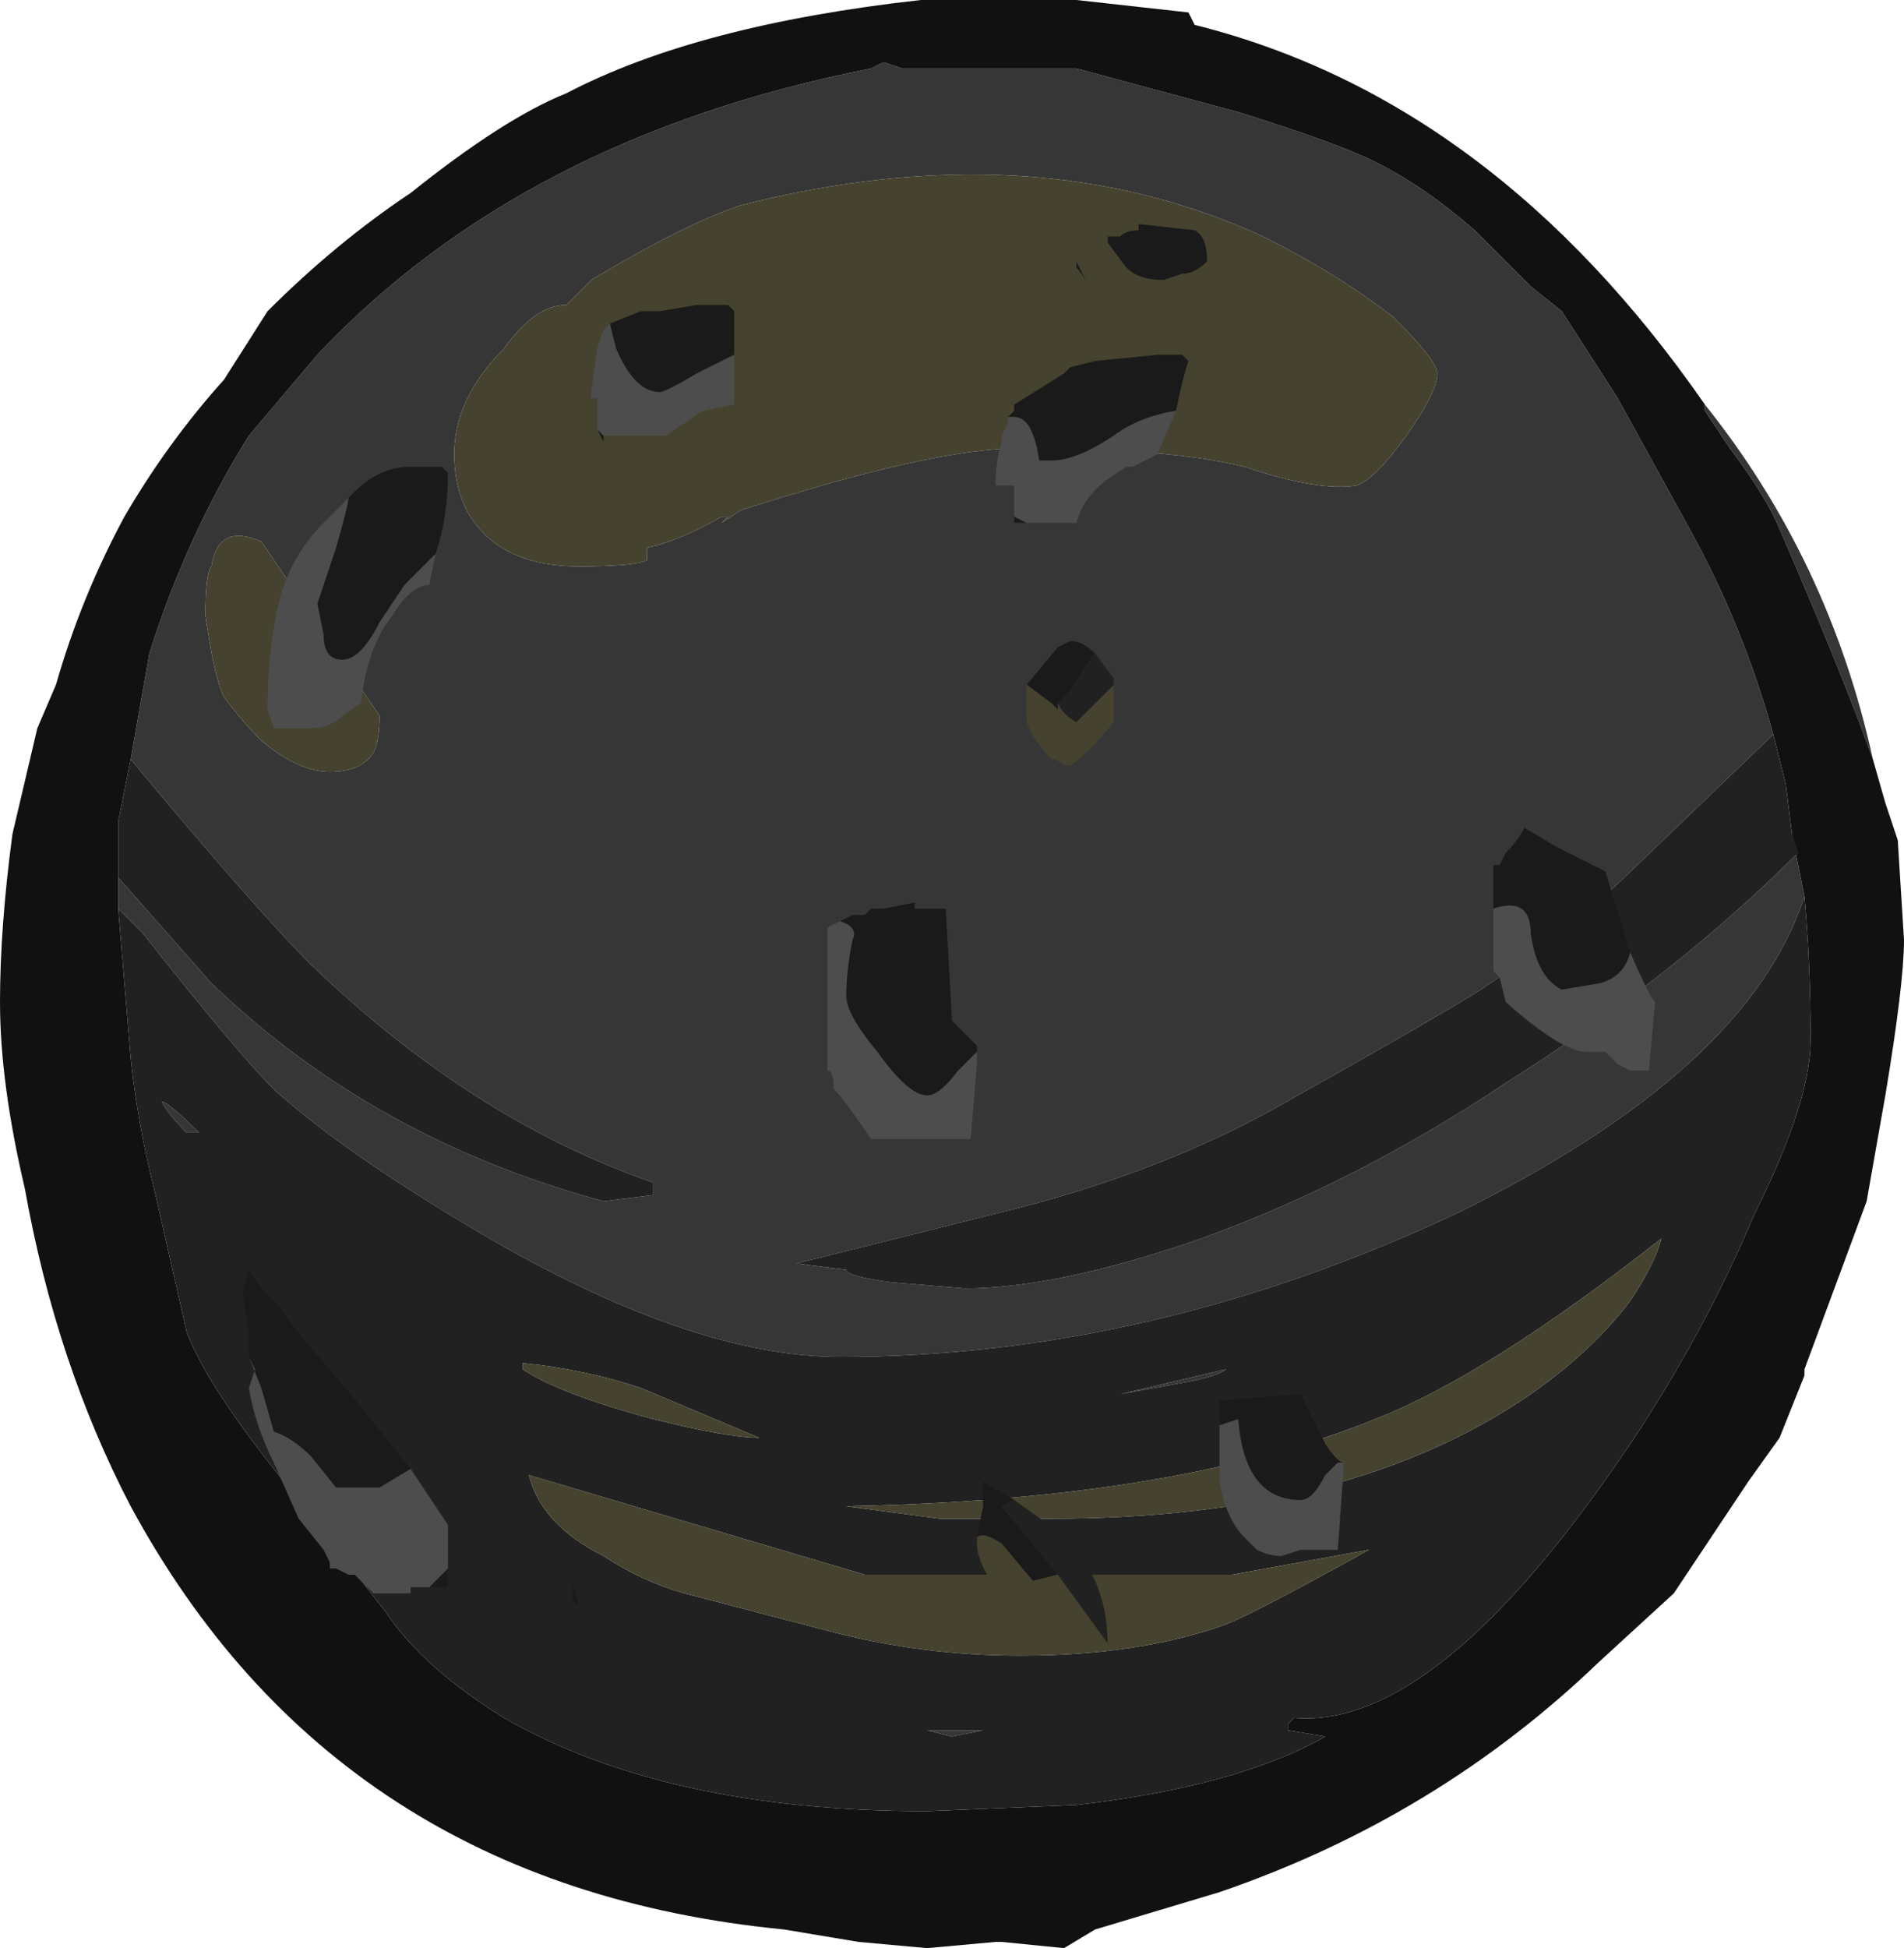 <?xml version="1.0" encoding="UTF-8" standalone="no"?>
<svg xmlns:ffdec="https://www.free-decompiler.com/flash" xmlns:xlink="http://www.w3.org/1999/xlink" ffdec:objectType="frame" height="109.55px" width="107.1px" xmlns="http://www.w3.org/2000/svg">
  <g transform="matrix(1.0, 0.0, 0.0, 1.0, 54.25, 107.45)">
    <use ffdec:characterId="37" height="15.65" transform="matrix(7.0, 0.0, 0.0, 7.0, -54.25, -107.45)" width="15.3" xlink:href="#shape0"/>
  </g>
  <defs>
    <g id="shape0" transform="matrix(1.0, 0.0, 0.0, 1.0, 7.75, 15.35)">
      <path d="M-6.7 -9.25 L-6.55 -10.1 Q-6.25 -11.05 -5.75 -11.85 L-5.2 -12.5 Q-3.55 -14.25 -0.75 -14.8 L-0.65 -14.85 -0.5 -14.8 0.9 -14.8 2.2 -14.45 Q3.0 -14.2 3.3 -14.05 3.7 -13.85 4.1 -13.5 L4.55 -13.05 4.8 -12.85 5.25 -12.15 5.8 -11.15 Q6.25 -10.35 6.5 -9.45 L5.25 -8.25 Q4.75 -7.8 4.15 -7.4 3.75 -7.15 2.5 -6.45 1.6 -5.95 0.45 -5.65 L-1.35 -5.2 -0.95 -5.15 Q-0.95 -5.1 -0.6 -5.05 L0.0 -5.0 Q0.75 -5.0 1.9 -5.4 3.15 -5.85 4.35 -6.65 5.7 -7.5 6.7 -8.5 L6.65 -8.65 6.75 -8.15 Q6.3 -6.75 3.95 -5.6 1.5 -4.45 -1.0 -4.45 -2.2 -4.45 -3.9 -5.45 -5.0 -6.1 -5.55 -6.6 -5.85 -6.9 -6.6 -7.85 L-6.8 -8.05 -6.8 -8.3 -6.05 -7.45 Q-4.75 -6.2 -2.9 -5.7 L-2.5 -5.75 -2.5 -5.85 Q-3.95 -6.35 -5.25 -7.6 -5.7 -8.05 -6.7 -9.25 M5.95 -12.1 Q6.95 -10.85 7.3 -9.25 7.05 -9.95 6.55 -11.1 6.45 -11.35 6.15 -11.75 L5.95 -12.05 5.95 -12.1 M3.8 -12.35 Q3.8 -12.45 3.45 -12.8 3.0 -13.15 2.4 -13.45 0.55 -14.3 -1.8 -13.7 -2.25 -13.55 -3.0 -13.1 L-3.2 -12.9 Q-3.45 -12.9 -3.7 -12.55 -4.1 -12.15 -4.1 -11.7 -4.1 -11.45 -4.0 -11.25 -3.75 -10.8 -3.1 -10.8 -2.65 -10.8 -2.55 -10.85 L-2.55 -10.95 Q-2.3 -11.0 -1.95 -11.2 L-1.9 -11.2 -1.95 -11.15 -1.8 -11.25 Q-0.25 -11.75 0.45 -11.75 1.65 -11.75 2.25 -11.6 2.85 -11.4 3.15 -11.45 3.3 -11.5 3.55 -11.85 3.8 -12.2 3.8 -12.35 M2.1 -4.35 Q2.05 -4.3 1.8 -4.25 L1.25 -4.15 2.1 -4.35 M-4.75 -9.3 Q-4.7 -9.4 -4.7 -9.6 L-5.65 -11.0 Q-6.0 -11.15 -6.05 -10.8 -6.1 -10.75 -6.1 -10.4 L-6.05 -10.1 Q-6.0 -9.85 -5.95 -9.75 -5.8 -9.55 -5.65 -9.4 -5.35 -9.15 -5.1 -9.15 -4.85 -9.15 -4.75 -9.3 M-6.15 -6.25 L-6.25 -6.25 Q-6.4 -6.4 -6.45 -6.5 -6.4 -6.5 -6.15 -6.25 M-0.1 -1.4 L-0.3 -1.45 0.15 -1.45 -0.1 -1.4" fill="#363636" fill-rule="evenodd" stroke="none"/>
      <path d="M6.5 -9.45 Q6.25 -10.35 5.8 -11.15 L5.25 -12.15 4.8 -12.85 4.55 -13.05 4.1 -13.5 Q3.7 -13.85 3.3 -14.05 3.0 -14.2 2.2 -14.45 L0.9 -14.8 -0.5 -14.8 -0.65 -14.85 -0.75 -14.8 Q-3.55 -14.25 -5.2 -12.5 L-5.75 -11.85 Q-6.25 -11.05 -6.55 -10.1 L-6.7 -9.25 -6.8 -8.75 -6.8 -8.3 -6.8 -8.05 -6.7 -6.85 Q-6.65 -6.35 -6.5 -5.75 L-6.25 -4.65 Q-6.1 -4.25 -5.55 -3.55 L-4.65 -2.4 Q-4.35 -1.95 -3.7 -1.55 -2.4 -0.8 -0.3 -0.8 L0.9 -0.85 Q2.2 -1.0 2.9 -1.4 L2.6 -1.45 2.6 -1.5 2.65 -1.55 Q3.8 -1.45 5.35 -3.75 5.95 -4.65 6.35 -5.6 6.8 -6.5 6.8 -7.0 6.8 -7.6 6.75 -8.15 L6.65 -8.65 6.6 -9.05 6.5 -9.45 M7.3 -9.25 L7.4 -8.9 7.5 -8.6 7.55 -7.8 Q7.55 -7.45 7.4 -6.55 L7.25 -5.7 6.75 -4.35 6.75 -4.3 6.55 -3.8 6.3 -3.45 5.7 -2.55 5.1 -2.0 Q3.8 -0.75 2.05 -0.15 L1.05 0.15 0.8 0.3 0.3 0.25 0.25 0.25 -0.3 0.3 -0.85 0.25 -1.45 0.15 Q-5.05 -0.2 -6.7 -3.25 -7.3 -4.4 -7.55 -5.8 -7.75 -6.65 -7.75 -7.3 -7.75 -7.9 -7.65 -8.65 L-7.45 -9.5 -7.3 -9.85 Q-7.1 -10.55 -6.75 -11.2 -6.4 -11.8 -5.95 -12.3 L-5.6 -12.85 Q-5.05 -13.4 -4.45 -13.8 -3.7 -14.4 -3.2 -14.6 -2.15 -15.15 -0.35 -15.35 0.3 -15.4 0.9 -15.35 L1.8 -15.25 1.85 -15.15 Q4.25 -14.55 5.95 -12.1 L5.95 -12.05 6.15 -11.75 Q6.45 -11.35 6.55 -11.1 7.05 -9.95 7.3 -9.25" fill="#111111" fill-rule="evenodd" stroke="none"/>
      <path d="M-6.7 -9.25 Q-5.7 -8.05 -5.25 -7.6 -3.95 -6.35 -2.5 -5.85 L-2.5 -5.75 -2.9 -5.7 Q-4.75 -6.2 -6.05 -7.45 L-6.8 -8.3 -6.8 -8.75 -6.7 -9.25 M-6.8 -8.05 L-6.6 -7.85 Q-5.85 -6.9 -5.55 -6.6 -5.0 -6.1 -3.9 -5.45 -2.2 -4.45 -1.0 -4.45 1.5 -4.45 3.95 -5.6 6.3 -6.75 6.75 -8.15 6.8 -7.6 6.8 -7.0 6.8 -6.5 6.35 -5.6 5.95 -4.65 5.35 -3.75 3.8 -1.45 2.65 -1.55 L2.6 -1.5 2.6 -1.45 2.9 -1.4 Q2.2 -1.0 0.9 -0.85 L-0.3 -0.8 Q-2.4 -0.8 -3.7 -1.55 -4.35 -1.95 -4.65 -2.4 L-5.55 -3.55 Q-6.1 -4.25 -6.25 -4.65 L-6.5 -5.75 Q-6.65 -6.35 -6.7 -6.85 L-6.8 -8.05 M6.65 -8.65 L6.7 -8.5 Q5.7 -7.5 4.35 -6.65 3.15 -5.85 1.9 -5.4 0.75 -5.0 0.0 -5.0 L-0.6 -5.05 Q-0.95 -5.1 -0.95 -5.15 L-1.35 -5.2 0.45 -5.65 Q1.6 -5.95 2.5 -6.45 3.75 -7.15 4.15 -7.4 4.75 -7.8 5.25 -8.25 L6.5 -9.45 6.6 -9.05 6.65 -8.65 M5.35 -4.9 Q5.55 -5.2 5.6 -5.4 4.2 -4.3 3.3 -3.95 1.7 -3.3 -0.95 -3.25 L-0.2 -3.15 0.7 -3.15 Q3.1 -3.15 4.55 -4.15 5.05 -4.5 5.35 -4.9 M2.1 -4.35 L1.25 -4.15 1.8 -4.25 Q2.05 -4.3 2.1 -4.35 M2.1 -2.3 Q2.35 -2.4 3.25 -2.9 L2.15 -2.7 -0.8 -2.7 -3.5 -3.5 Q-3.4 -3.1 -2.9 -2.85 -2.6 -2.65 -2.25 -2.55 L-1.1 -2.25 Q-0.35 -2.05 0.45 -2.05 1.4 -2.05 2.1 -2.3 M-6.15 -6.25 Q-6.4 -6.5 -6.45 -6.5 -6.4 -6.4 -6.25 -6.25 L-6.15 -6.25 M-2.6 -4.2 Q-3.05 -4.35 -3.55 -4.4 L-3.55 -4.35 Q-3.25 -4.15 -2.5 -3.95 -1.9 -3.8 -1.65 -3.8 L-2.6 -4.2 M-0.1 -1.4 L0.15 -1.45 -0.3 -1.45 -0.1 -1.4" fill="#212121" fill-rule="evenodd" stroke="none"/>
      <path d="M3.8 -12.35 Q3.8 -12.2 3.55 -11.85 3.3 -11.5 3.15 -11.45 2.85 -11.4 2.25 -11.6 1.65 -11.75 0.45 -11.75 -0.25 -11.75 -1.8 -11.25 L-1.95 -11.15 -1.9 -11.2 -1.95 -11.2 Q-2.3 -11.0 -2.55 -10.95 L-2.55 -10.85 Q-2.65 -10.8 -3.1 -10.8 -3.75 -10.8 -4.0 -11.25 -4.1 -11.45 -4.1 -11.7 -4.1 -12.15 -3.7 -12.55 -3.45 -12.9 -3.2 -12.9 L-3.0 -13.1 Q-2.25 -13.55 -1.8 -13.7 0.55 -14.3 2.4 -13.45 3.0 -13.15 3.45 -12.8 3.8 -12.45 3.8 -12.35 M5.35 -4.9 Q5.05 -4.5 4.55 -4.15 3.1 -3.15 0.7 -3.15 L-0.2 -3.15 -0.95 -3.25 Q1.7 -3.3 3.3 -3.95 4.2 -4.3 5.6 -5.4 5.55 -5.2 5.35 -4.9 M2.1 -2.3 Q1.4 -2.05 0.45 -2.05 -0.35 -2.05 -1.1 -2.25 L-2.25 -2.55 Q-2.6 -2.65 -2.9 -2.85 -3.4 -3.1 -3.5 -3.5 L-0.8 -2.7 2.15 -2.7 3.25 -2.9 Q2.35 -2.4 2.1 -2.3 M-4.75 -9.3 Q-4.85 -9.15 -5.1 -9.15 -5.35 -9.15 -5.65 -9.4 -5.8 -9.55 -5.95 -9.75 -6.0 -9.85 -6.05 -10.1 L-6.1 -10.4 Q-6.1 -10.75 -6.05 -10.8 -6.0 -11.15 -5.65 -11.0 L-4.7 -9.6 Q-4.7 -9.4 -4.75 -9.3 M-2.6 -4.2 L-1.65 -3.8 Q-1.9 -3.8 -2.5 -3.95 -3.25 -4.15 -3.55 -4.35 L-3.55 -4.4 Q-3.05 -4.35 -2.6 -4.2" fill="#45422f" fill-rule="evenodd" stroke="none"/>
      <path d="M1.0 -13.05 Q0.95 -13.15 0.9 -13.2 L0.9 -13.25 1.0 -13.05 M1.15 -13.45 L1.25 -13.45 Q1.3 -13.5 1.4 -13.5 L1.4 -13.55 1.85 -13.5 Q1.95 -13.45 1.95 -13.25 1.85 -13.15 1.75 -13.15 L1.6 -13.1 Q1.4 -13.1 1.3 -13.2 L1.15 -13.4 1.15 -13.45 M0.35 -12.0 L0.4 -12.05 0.4 -12.1 0.8 -12.35 0.85 -12.4 1.05 -12.45 1.55 -12.5 1.75 -12.5 1.8 -12.45 Q1.75 -12.3 1.7 -12.05 1.4 -12.0 1.2 -11.85 0.9 -11.65 0.7 -11.65 0.55 -11.65 0.6 -11.65 0.55 -12.0 0.4 -12.0 L0.35 -12.0 M0.5 -11.15 L0.4 -11.15 0.4 -11.2 0.5 -11.15 M1.05 -10.1 Q1.0 -10.05 0.85 -9.8 L0.75 -9.7 0.75 -9.65 0.7 -9.7 0.5 -9.85 0.75 -10.15 0.85 -10.2 Q0.95 -10.2 1.05 -10.1 M4.25 -7.6 L4.25 -8.4 4.3 -8.4 4.35 -8.5 Q4.45 -8.6 4.5 -8.7 L4.75 -8.55 5.15 -8.35 5.35 -7.7 Q5.3 -7.5 5.1 -7.45 L4.8 -7.4 Q4.6 -7.5 4.55 -7.85 4.55 -8.15 4.25 -8.05 L4.25 -7.6 M3.05 -3.6 L3.0 -3.6 2.9 -3.5 Q2.8 -3.3 2.7 -3.3 2.25 -3.3 2.2 -3.95 L2.05 -3.9 2.05 -4.1 2.7 -4.15 2.9 -3.75 Q3.0 -3.6 3.05 -3.6 M0.1 -6.8 L0.1 -6.9 -0.05 -6.75 Q-0.2 -6.55 -0.3 -6.55 -0.45 -6.55 -0.7 -6.9 -0.95 -7.2 -0.95 -7.35 -0.95 -7.55 -0.9 -7.8 -0.85 -7.9 -1.0 -7.95 L-0.9 -8.0 -0.8 -8.0 -0.75 -8.05 -0.65 -8.05 -0.4 -8.1 -0.4 -8.05 -0.15 -8.05 -0.1 -7.15 0.1 -6.95 0.1 -6.8 M0.75 -2.7 L0.55 -2.65 0.3 -2.95 Q0.15 -3.05 0.1 -3.0 L0.15 -3.25 0.15 -3.45 0.4 -3.3 0.3 -3.25 0.75 -2.7 M-1.85 -12.5 L-2.15 -12.35 Q-2.4 -12.2 -2.45 -12.2 -2.65 -12.2 -2.8 -12.55 L-2.85 -12.75 -2.6 -12.85 -2.45 -12.85 -2.15 -12.9 -1.9 -12.9 -1.85 -12.85 -1.85 -12.5 M-2.95 -11.9 L-2.9 -11.85 -2.9 -11.8 -2.95 -11.9 M-4.95 -11.35 L-4.9 -11.4 Q-4.7 -11.6 -4.45 -11.6 L-4.2 -11.6 -4.15 -11.55 Q-4.15 -11.2 -4.25 -10.9 L-4.5 -10.65 -4.7 -10.35 Q-4.85 -10.05 -5.0 -10.05 -5.15 -10.05 -5.15 -10.25 L-5.2 -10.5 -5.05 -10.95 Q-4.95 -11.3 -4.95 -11.35 M-5.75 -4.45 L-5.75 -4.65 -5.8 -4.95 -5.75 -5.15 -5.65 -5.0 -5.5 -4.85 -5.4 -4.7 -4.85 -4.05 -4.45 -3.55 -4.7 -3.4 -5.05 -3.4 -5.25 -3.65 Q-5.4 -3.8 -5.55 -3.85 L-5.65 -4.2 -5.75 -4.45 M-4.15 -2.75 L-4.15 -2.6 -4.3 -2.6 -4.15 -2.75 M-3.15 -2.5 L-3.15 -2.65 -3.1 -2.45 -3.15 -2.5" fill="#1a1a1a" fill-rule="evenodd" stroke="none"/>
      <path d="M0.35 -12.0 L0.4 -12.0 Q0.55 -12.0 0.6 -11.65 0.55 -11.65 0.7 -11.65 0.9 -11.65 1.2 -11.85 1.4 -12.0 1.7 -12.05 L1.55 -11.7 1.35 -11.6 1.3 -11.6 1.15 -11.5 Q0.95 -11.35 0.9 -11.15 L0.5 -11.15 0.4 -11.2 0.4 -11.45 0.25 -11.45 Q0.25 -11.65 0.3 -11.8 L0.3 -11.85 0.35 -11.95 0.35 -12.0 M5.35 -7.7 Q5.5 -7.35 5.55 -7.3 L5.5 -6.75 5.35 -6.75 5.25 -6.8 5.15 -6.9 5.0 -6.9 Q4.8 -6.9 4.35 -7.3 L4.3 -7.5 4.25 -7.55 4.25 -7.6 4.25 -8.05 Q4.55 -8.15 4.55 -7.85 4.6 -7.5 4.8 -7.4 L5.1 -7.45 Q5.3 -7.5 5.35 -7.7 M2.05 -3.9 L2.2 -3.95 Q2.25 -3.3 2.7 -3.3 2.8 -3.3 2.9 -3.5 L3.0 -3.6 3.05 -3.6 3.0 -2.9 2.7 -2.9 2.55 -2.85 Q2.45 -2.85 2.35 -2.9 L2.25 -3.0 Q2.1 -3.15 2.05 -3.45 L2.05 -3.9 M0.1 -6.8 L0.05 -6.2 -0.75 -6.2 Q-0.85 -6.35 -1.0 -6.55 L-1.05 -6.6 Q-1.05 -6.75 -1.1 -6.75 L-1.1 -7.9 -1.0 -7.95 Q-0.85 -7.9 -0.9 -7.8 -0.95 -7.55 -0.95 -7.35 -0.95 -7.2 -0.7 -6.9 -0.45 -6.55 -0.3 -6.55 -0.2 -6.55 -0.05 -6.75 L0.1 -6.9 0.1 -6.8 M-2.85 -12.75 L-2.8 -12.55 Q-2.65 -12.2 -2.45 -12.2 -2.4 -12.2 -2.15 -12.35 L-1.85 -12.5 -1.85 -12.1 -2.1 -12.05 -2.4 -11.85 -2.9 -11.85 -2.95 -11.9 -2.95 -12.15 -3.0 -12.15 -3.0 -12.2 -2.95 -12.55 -2.9 -12.7 -2.85 -12.75 M-4.25 -10.9 L-4.3 -10.65 Q-4.45 -10.65 -4.6 -10.4 -4.8 -10.15 -4.85 -9.7 L-5.0 -9.6 Q-5.1 -9.5 -5.25 -9.5 L-5.55 -9.5 -5.6 -9.65 Q-5.6 -10.15 -5.5 -10.55 -5.4 -10.9 -5.15 -11.15 L-4.95 -11.35 Q-4.95 -11.3 -5.05 -10.95 L-5.2 -10.5 -5.15 -10.25 Q-5.15 -10.05 -5.0 -10.05 -4.85 -10.05 -4.7 -10.35 L-4.5 -10.65 -4.25 -10.9 M-4.45 -3.55 L-4.15 -3.1 -4.15 -2.75 -4.3 -2.6 -4.45 -2.6 -4.45 -2.55 -4.75 -2.55 -4.9 -2.7 -4.95 -2.7 -5.05 -2.75 -5.1 -2.75 -5.1 -2.8 -5.15 -2.9 -5.35 -3.15 -5.55 -3.6 Q-5.7 -3.9 -5.75 -4.2 L-5.7 -4.35 -5.75 -4.45 -5.65 -4.2 -5.55 -3.85 Q-5.4 -3.8 -5.25 -3.65 L-5.05 -3.4 -4.7 -3.4 -4.45 -3.55" fill="#4d4d4d" fill-rule="evenodd" stroke="none"/>
      <path d="M1.95 -13.25 L1.95 -13.2 1.9 -12.85 1.85 -12.85 1.65 -12.8 1.5 -12.8 1.4 -12.85 1.35 -12.85 1.0 -13.05 0.9 -13.25 1.15 -13.45 1.15 -13.4 1.3 -13.2 Q1.4 -13.1 1.6 -13.1 L1.75 -13.15 Q1.85 -13.15 1.95 -13.25 M0.75 -9.7 Q0.8 -9.6 0.9 -9.55 L1.2 -9.85 1.2 -9.55 Q1.0 -9.3 0.85 -9.2 L0.8 -9.2 Q0.75 -9.25 0.7 -9.25 0.55 -9.4 0.5 -9.55 L0.5 -9.85 0.7 -9.7 0.75 -9.65 0.75 -9.7 M0.1 -3.0 Q0.15 -3.05 0.3 -2.95 L0.55 -2.65 0.75 -2.7 1.15 -2.15 1.05 -2.1 0.85 -2.1 Q0.65 -2.05 0.4 -2.4 0.1 -2.75 0.1 -2.95 L0.1 -3.0" fill="#45422f" fill-rule="evenodd" stroke="none"/>
      <path d="M1.05 -10.1 L1.2 -9.9 1.2 -9.85 0.9 -9.55 Q0.8 -9.6 0.75 -9.7 L0.85 -9.8 Q1.0 -10.05 1.05 -10.1 M1.15 -2.15 L0.75 -2.7 0.3 -3.25 0.4 -3.3 0.75 -3.05 Q1.15 -2.7 1.15 -2.15" fill="#212121" fill-rule="evenodd" stroke="none"/>
    </g>
  </defs>
</svg>
